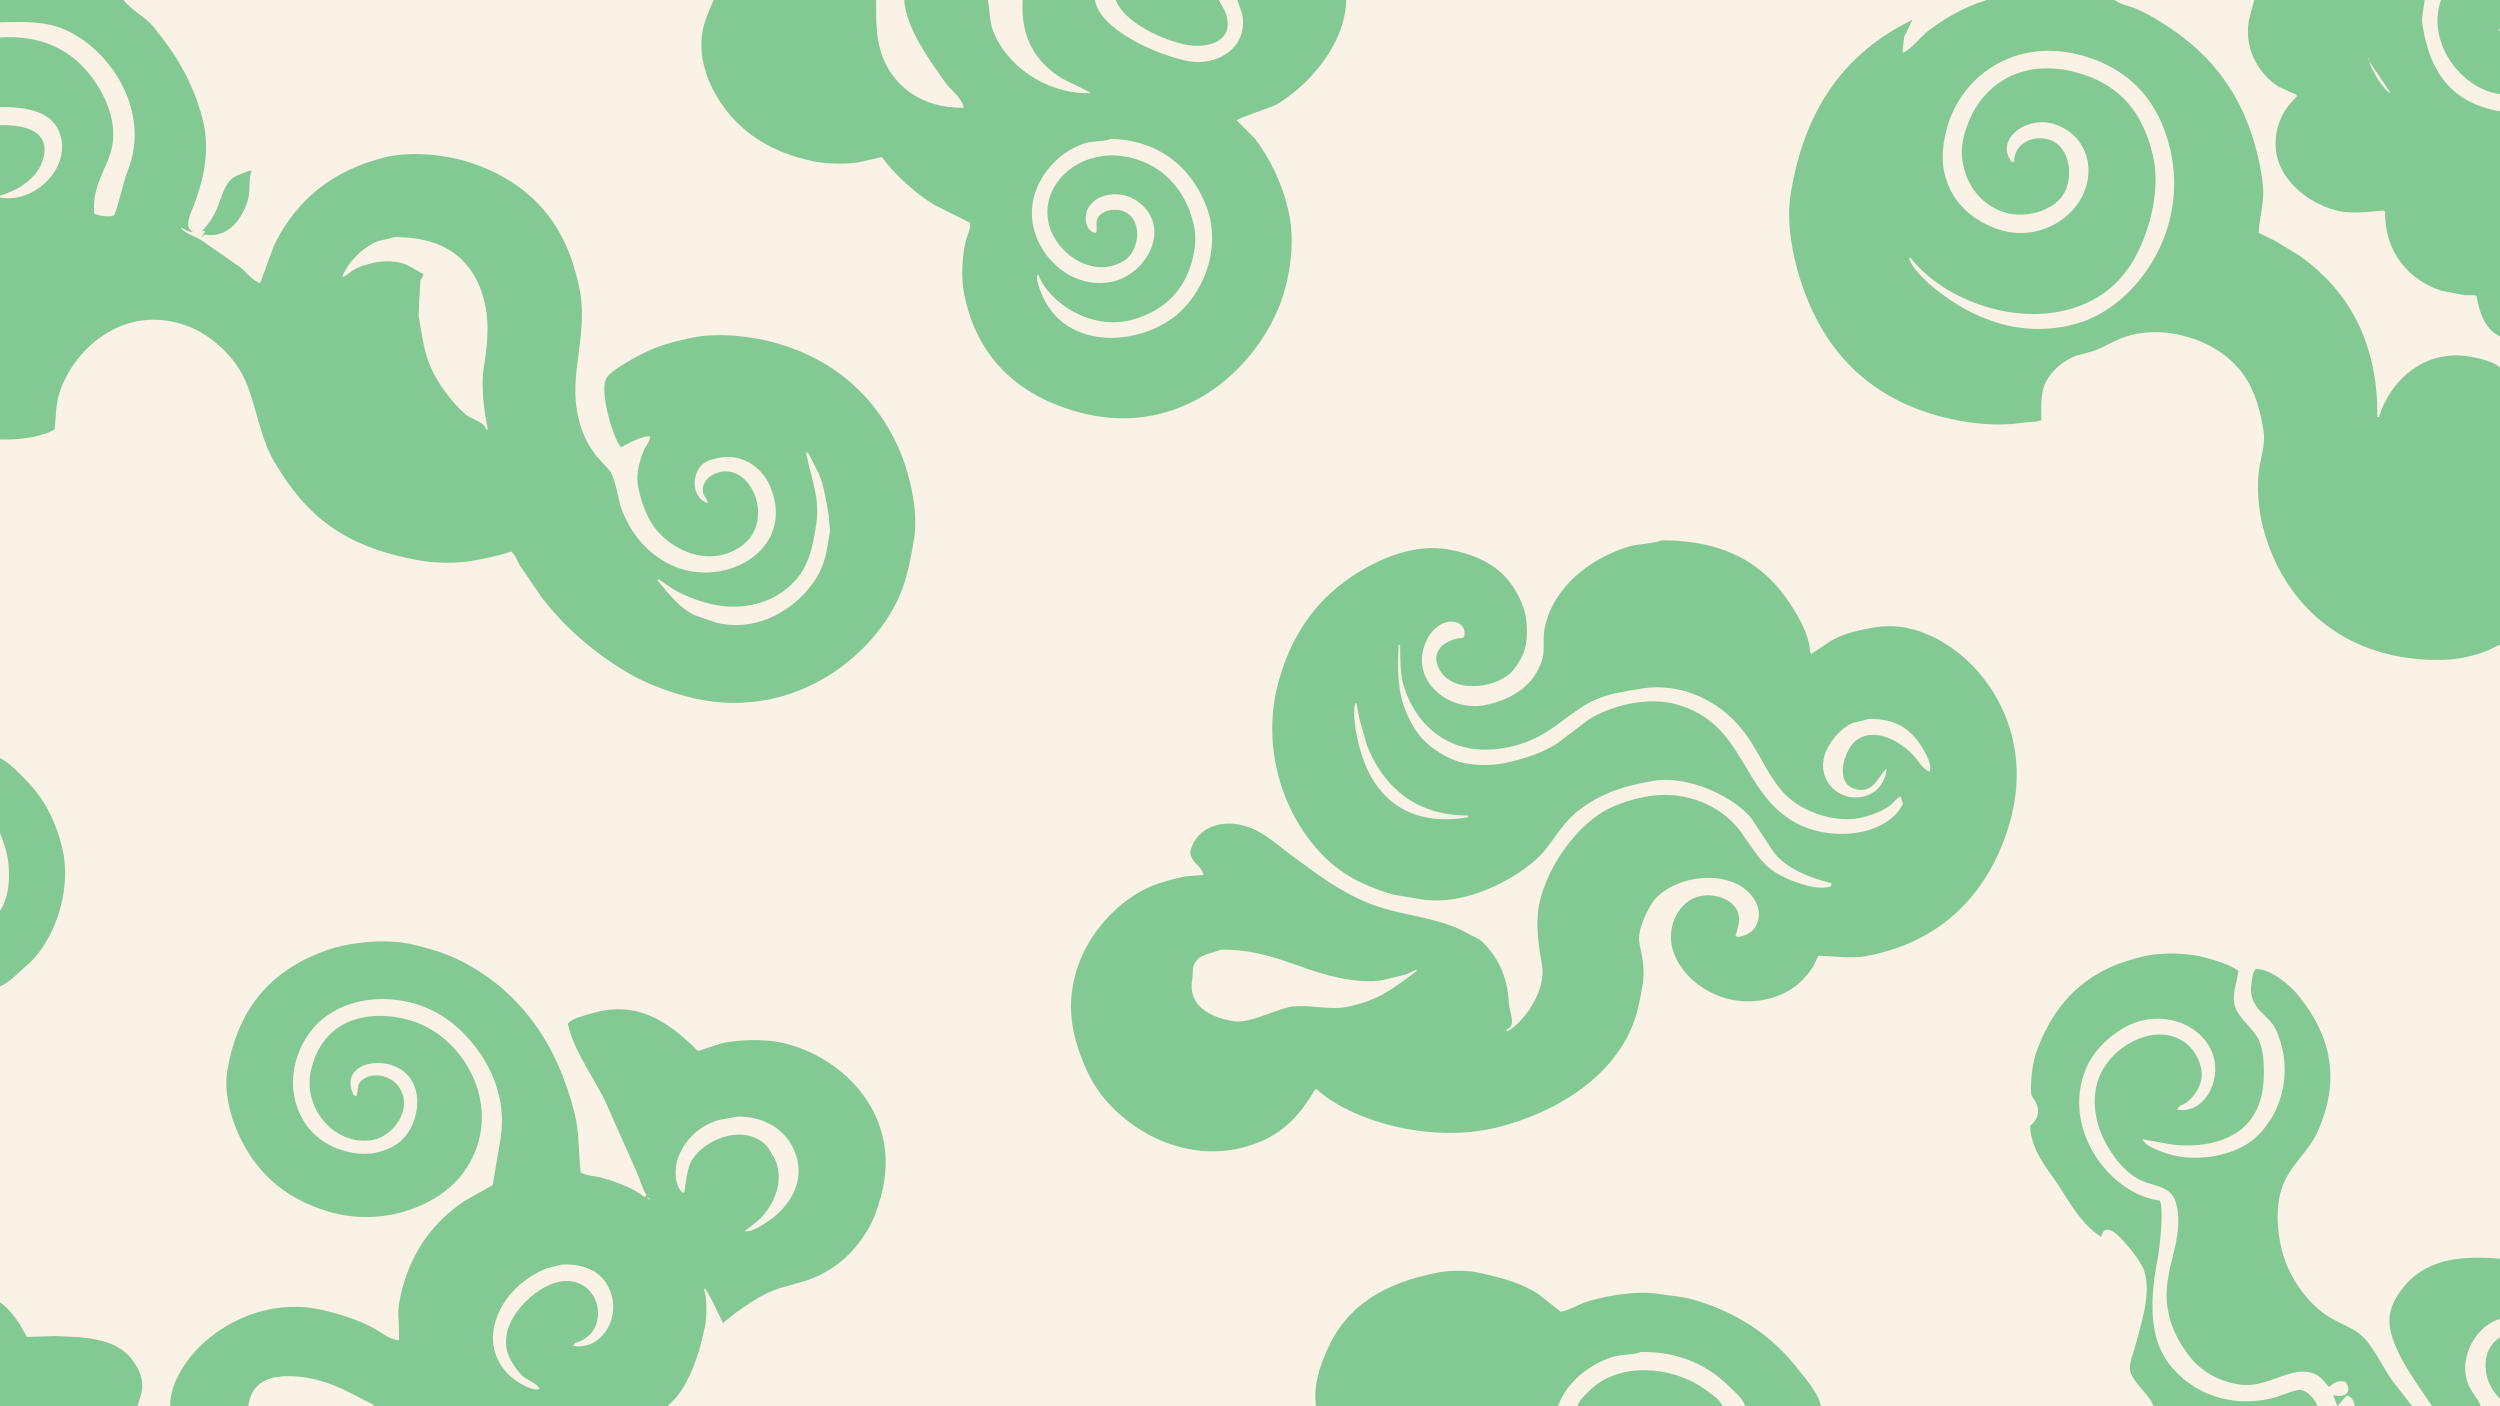 <?xml version="1.0" encoding="utf-8"?>
<!-- Generator: Adobe Illustrator 27.5.0, SVG Export Plug-In . SVG Version: 6.00 Build 0)  -->
<svg version="1.1" id="Layer_1" xmlns="http://www.w3.org/2000/svg" xmlns:xlink="http://www.w3.org/1999/xlink" x="0px" y="0px"
	 viewBox="0 0 1920 1080" style="enable-background:new 0 0 1920 1080;" xml:space="preserve">
<rect x="0" y="0" width="1920" height="1080" fill="#333333" stroke="none"/>
<g>
	<defs>
		<rect id="SVGID_1_" width="1920" height="1080"/>
	</defs>
	<clipPath id="SVGID_00000083065135902840839070000011875296506664990645_">
		<use xlink:href="#SVGID_1_"  style="overflow:visible;"/>
	</clipPath>
	
		<rect style="clip-path:url(#SVGID_00000083065135902840839070000011875296506664990645_);fill-rule:evenodd;clip-rule:evenodd;fill:#83C993;" width="1920" height="1080"/>
	<g style="clip-path:url(#SVGID_00000083065135902840839070000011875296506664990645_);">
		<path style="fill:#F9F2E5;" d="M3.48,649.504c-1.619-4.612-3.337-12.406-7.949-13.911c0,22.741,0,45.488,0,68.228
			c0.11,0,0.221,0,0.331,0C8.391,694.394,9.291,666.063,3.48,649.504z"/>
		<path style="fill:#F9F2E5;" d="M1327.306,1064.172c-14.954-14.937-37.169-26.386-67.234-25.834
			c-6.633,2.601-14.979,1.698-21.197,3.643c-18.806,5.885-35.902,19.915-42.394,38.089c0,0.11,0,0.221,0,0.331
			c4.968,0,9.937,0,14.904,0c1.165-5.244,6.273-9.262,9.605-12.586c21.886-21.836,62.708-18.894,87.107-1.656
			c4.682,3.308,13.151,8.362,14.904,14.242c5.74,0,11.482,0,17.223,0C1339.189,1074.13,1331.262,1068.124,1327.306,1064.172z"/>
		<path style="fill:#F9F2E5;" d="M76.676,68.57c5.595,9.538,12.615,26.12,9.605,43.057c-3.099,17.437-15.989,29.97-13.911,52.33
			c2.283,1.523,11.789,3.353,15.235,1.325c1.47-1.129,8.166-28.613,9.936-32.789c20.502-48.368-16.044-99.771-53.655-111.947
			c-14.553-4.711-31.102-3.588-48.356-3.312c0,3.974,0,7.949,0,11.923C37.057,24.994,61.704,43.048,76.676,68.57z"/>
		<path style="fill:#F9F2E5;" d="M432.391,971.104c-4.195,0.993-8.391,1.987-12.586,2.981
			c-17.663,7.158-33.109,21.264-39.082,40.076c-7.162,22.556,4.682,39.815,17.885,47.694c2.956,1.764,10.95,6.473,15.235,4.968
			c0.221,0,0.442,0,0.662,0c-1.35-3.966-9.106-6.783-12.255-9.274c-3.727-2.948-7.184-8.056-9.605-12.255
			c-14.849-25.756,14.697-54.299,33.12-59.948c34.908-10.703,46.391,37.968,15.898,46.037c-0.442,0.552-0.883,1.104-1.325,1.656
			c0.11,0.221,0.221,0.442,0.331,0.662c19.861,3.254,35.311-19.028,28.815-39.745C464.778,978.944,452.697,970.727,432.391,971.104z
			"/>
		<path style="fill:#F9F2E5;" d="M499.625,921.423c0-0.11,0-0.221,0-0.331c-0.883-0.552-1.767-1.104-2.65-1.656
			C497.253,920.295,497.841,921.083,499.625,921.423z"/>
		<path style="fill:#F9F2E5;" d="M218.432,1056.886c-2.76,0.331-5.52,0.662-8.28,0.994c-11.34,3.061-17.935,9.51-19.541,22.522
			c24.507,0,49.021,0,73.527,0c4.137,0.001,22.368,0.844,23.184-1.325C267.107,1069.299,248.67,1056.277,218.432,1056.886z"/>
		<path style="fill:#F9F2E5;" d="M31.633,126.2c-4.784,11.519-18.421,20.259-31.133,23.847c-0.221,0.331-0.442,0.662-0.662,0.994
			c0.11,0.221,0.221,0.442,0.331,0.662c26.89,5.114,56.405-24.433,45.044-51.006C38.291,84.51,18.308,81.77-4.469,82.15
			c0,4.747,0,9.495,0,14.242C18.756,94.561,42.182,100.802,31.633,126.2z"/>
		<path style="fill:#F9F2E5;" d="M1836.037,71.551c-0.734-1.348-16.56-24.509-16.56-24.509
			C1821.077,53.078,1830.705,70.096,1836.037,71.551z"/>
		<path style="fill:#F9F2E5;" d="M1819.808,45.717c0-0.11,0-0.221,0-0.331c-0.442-0.331-0.883-0.662-1.325-0.994
			C1818.997,45.778,1818.416,45.208,1819.808,45.717z"/>
		<path style="fill:#F9F2E5;" d="M1498.539,88.774c-4.464,10.932-8.687,28.376-5.299,43.719
			c4.724,21.397,19.805,35.553,38.751,42.725c32.786,12.412,64.156-8.167,70.547-33.452c6.427-25.427-10.016-43.798-28.484-47.362
			c-20.239-3.906-41.575,13.544-29.146,29.808c0.662,0,1.325,0,1.987,0c-0.333-14.216,15.471-21.772,28.815-16.229
			c13.927,5.785,17.524,28.6,8.28,42.394c-7.564,11.287-29.97,18.919-47.693,11.592c-15.686-6.484-25.919-19.347-29.146-38.42
			c-1.858-10.98,1.556-21.746,4.306-28.815c12.659-32.534,44.579-50.997,86.776-38.089c30.622,9.367,47.833,30.523,55.311,63.26
			c3.739,16.366,1.668,34.075-2.318,48.687c-8.244,30.219-23.154,52.987-49.681,64.585c-48.17,21.06-109.23-2.58-134.138-35.108
			c-0.442,0-0.883,0-1.325,0c1.757,7.743,14.43,19.205,20.204,23.847c26.944,21.661,65.768,39.773,110.954,25.834
			c43.136-13.307,84.123-70.156,69.553-132.813c-8.692-37.38-30.701-61.414-66.241-71.872
			C1551.646,28.678,1512.532,54.504,1498.539,88.774z"/>
		<path style="fill:#F9F2E5;" d="M911.313,46.711c23.802,5.022,47.595-10.668,42.725-35.77c-1.325-3.864-2.65-7.729-3.974-11.592
			c-4.747,0-9.495,0-14.242,0c0,0.11,0,0.221,0,0.331c2.381,4.56,5.465,8.419,6.624,14.242
			c3.929,19.737-18.311,23.991-34.445,19.872c-18.678-4.768-45.498-17.523-51.337-34.445c-5.299,0-10.599,0-15.898,0
			C843.905,22.462,887.394,41.664,911.313,46.711z"/>
		<path style="fill:#F9F2E5;" d="M740.08,82.812c-0.819-7.284-10.142-13.841-13.911-19.21
			c-10.517-14.985-30.684-41.582-31.796-64.254c-7.175,0-14.353,0-21.528,0c-0.081,14.84-0.016,28.614,3.643,40.407
			C684.299,64.928,706.75,83.163,740.08,82.812z"/>
		<path style="fill:#F9F2E5;" d="M836.792,71.551c0.11-0.221,0.221-0.442,0.331-0.662c-7.175-3.532-14.353-7.066-21.528-10.599
			c-18.439-11.469-32.357-29.796-30.14-60.942c-8.942,0-17.886,0-26.828,0c1.579,8.973,1.316,17.834,4.306,25.172
			C772.968,49.152,801.295,71.946,836.792,71.551z"/>
		<path style="fill:#F9F2E5;" d="M871.237,245.103c-32.571,9.964-66.236-12.918-73.859-34.445
			c-2.425,1.366,0.337,9.164,1.325,11.923c3.509,9.802,9.683,18.996,17.223,24.84c25.156,19.498,63.257,13.278,85.782-3.974
			c21.318-16.328,38.563-53.02,23.516-88.101c-11.481-26.768-34.638-47.59-71.871-48.687c-5.789,2.238-14.21,1.548-19.872,3.312
			c-17.127,5.337-30.917,19.024-37.426,35.108c-15.317,37.846,21.15,80.665,59.617,70.878c26.087-6.638,44.706-42.469,17.554-61.604
			c-12.025-8.474-31.486-6.418-37.757,5.962c-3.431,6.773-1.407,17.681,5.962,18.547c0.11,0,0.221,0,0.331,0
			c1.221-2.824-0.21-6.905,0.662-9.936c1.841-6.397,12.38-9.944,20.535-6.624c14.903,6.067,12.496,29.659,0.994,37.426
			c-27.537,18.594-67.201-13.483-58.292-46.369c7.047-26.014,38.9-42.343,71.54-29.477c20.938,8.253,35.282,26.636,40.076,51.006
			c2.12,10.777-0.684,22.939-3.312,30.471C906.791,225.913,892.337,238.647,871.237,245.103z"/>
		<path style="fill:#F9F2E5;" d="M619.521,432.233c-10.657,24.35-40.731,40.099-75.515,31.133
			c-10.458-2.695-19.94-6.569-28.152-11.592c-3.312-2.318-6.624-4.637-9.936-6.955c-0.221,0.11-0.442,0.221-0.662,0.331
			c0,0.331,0,0.662,0,0.994c8.754,10.037,15.303,19.788,27.821,26.165c5.74,1.987,11.482,3.975,17.223,5.962
			c36.968,8.756,68.021-16.831,79.158-38.751c4.697-9.245,5.91-19.035,7.949-31.464c-0.331-4.195-0.662-8.391-0.994-12.586
			c-2.11-12.233-3.554-21.935-7.618-31.796c-2.76-5.409-5.52-10.82-8.28-16.229c-0.442,0-0.883,0-1.325,0
			c2.205,16.296,11.139,33.479,7.618,55.642C625.056,414.113,623.337,423.515,619.521,432.233z"/>
		<path style="fill:#F9F2E5;" d="M373.105,236.822c-6.313-34.559-28.654-55.154-70.215-54.649
			c-4.195,0.993-8.391,1.987-12.586,2.981c-11.641,4.719-22.082,15.178-27.159,26.496c0,0.331,0,0.662,0,0.994
			c3.43-0.839,5.488-3.669,8.28-5.299c7.907-4.617,23.064-8.593,35.77-5.63c7.54,1.758,11.869,6.049,17.885,8.611
			c0.367,1.422-1.662,3.239-2.318,5.63c-0.442,8.721-0.883,17.444-1.325,26.165c2.733,15.597,4.051,27.766,9.274,39.745
			c5.583,12.805,16.458,27.303,26.496,36.101c4.863,4.262,14.555,5.611,16.229,11.923c0.442,0,0.883,0,1.325,0
			c-2.929-13.592-5.51-33.592-3.312-47.031C373.781,268.601,375.873,251.976,373.105,236.822z"/>
		<path style="fill:#F9F2E5;" d="M581.102,938.314c-2.981,2.318-5.962,4.637-8.943,6.955c0,0.11,0,0.221,0,0.331
			c5.487,0.684,13.302-4.672,17.223-7.287c12.945-8.633,29.341-26.496,22.191-50.343c-5.307-17.7-21.508-30.305-44.381-30.471
			c-5.078,0.883-10.157,1.767-15.235,2.65c-15.288,4.784-25.342,14.395-31.133,28.815c-3.325,8.279-2.748,23.266,3.974,27.159
			c0.221-0.11,0.442-0.221,0.662-0.331c1.625-8.918,2.005-18.254,5.962-24.84c8.785-14.622,36.526-27.882,54.98-13.248
			c3.133,2.485,5.161,6.405,7.286,9.936C604.604,905.779,593.268,928.553,581.102,938.314z"/>
		<path style="fill:#F9F2E5;" d="M1901.947,227.217c-2.472-1.141-6.559-0.091-9.936-0.662c-5.74-1.104-11.482-2.208-17.223-3.312
			c-24.449-7.981-43.434-29.085-43.057-60.61c-0.331-0.331-0.662-0.662-0.994-0.994c-10.58,0.802-24.196,2.897-35.108,0.331
			c-27.945-6.572-59.737-34.262-43.719-71.54c2.757-6.415,7.376-11.55,11.923-16.229c0-0.442,0-0.883,0-1.325
			c-4.636-2.097-9.274-4.196-13.911-6.293c-12.825-8.108-26.803-26.547-22.853-50.674c1.435-5.52,2.871-11.041,4.306-16.56
			c-35.987,0-71.985,0-107.973,0c3.447,3.848,11.898,5.129,16.891,7.286c11.111,4.801,21.664,11.49,31.133,18.216
			c33.025,23.459,55.597,56.62,64.585,104.33c1.205,6.399,2.685,15.949,1.987,23.516c-0.838,9.089-3.041,17.888-3.312,26.165
			c4.084,1.987,8.17,3.975,12.255,5.962c6.403,3.864,12.807,7.729,19.21,11.592c34.735,24.667,60.501,63.785,59.617,123.871
			c0.442,0,0.883,0,1.325,0c7.693-26.036,33.181-52.782,70.215-46.369c6.334,1.097,12.322,2.657,17.554,4.968
			c3.204,1.415,5.495,4.172,9.605,4.637c0-7.948,0-15.899,0-23.847C1910.257,256.73,1904.497,242.334,1901.947,227.217z"/>
		<path style="fill:#F9F2E5;" d="M1791.987,1071.459c8.196,2.277,15.457-1.871,9.274-10.267c-5.772-1.435-9.158,0.943-12.255,3.974
			c-0.11,0-0.221,0-0.331,0c-3.352-3.635-5.999-7.882-10.93-9.936c-18.346-7.642-36.069,11.866-58.623,7.949
			c-16.947-2.944-29.523-10.869-38.089-22.191c-7.58-10.02-13.63-20.622-16.229-35.77c-5.076-29.578,14.066-53.712,6.293-81.476
			c-4.048-14.46-18.867-12.142-30.14-18.879c-18.592-11.111-40.885-46.812-28.815-77.502c5.63-14.316,18.744-25.934,33.783-30.802
			c23.501-7.607,41.413,6.314,44.713,24.84c1.989,11.168-5.637,21.016-11.261,25.172c-2.524,1.864-6.145,2.37-7.286,5.63
			c20.764,3.465,33.748-21.899,27.821-41.069c-7.984-25.827-42.333-37.41-69.222-21.528c-12.113,7.154-23.202,17.894-28.815,31.464
			c-18.875,45.633,18.05,95.984,56.967,101.018c3.134,6.86-0.233,36.791-1.656,44.05c-5.873,29.95-7.248,60.17,8.28,80.814
			c13.995,18.606,40.817,34.713,76.839,27.49c8.233-1.651,15.062-5.417,22.522-6.955c6.272-1.294,14.331,8.274,14.904,12.917
			c5.188,0,10.378,0,15.567,0c-1.104-2.87-2.208-5.741-3.312-8.611C1791.987,1071.68,1791.987,1071.569,1791.987,1071.459z"/>
		<path style="fill:#F9F2E5;" d="M1876.775,506.754c-75.82,2.011-124.127-43.216-139.106-103.005
			c-3.056-12.198-4.913-31.158-2.318-45.706c1.416-7.939,4.575-17.465,2.981-27.49c-4.444-27.942-13.05-45.521-31.464-58.954
			c-15.541-11.337-43.057-21.041-70.216-14.242c-10.739,2.689-18.904,8.321-27.821,11.923c-4.857,1.325-9.716,2.65-14.573,3.974
			c-9.848,3.882-19.265,11.73-23.516,21.197c-3.611,8.042-3.117,17.31-2.981,28.152c-3.804,1.818-8.92,1.199-13.911,1.987
			c-24.363,3.85-51.723-0.896-70.215-6.624c-52.896-16.384-85.353-52.379-101.68-105.323c-5.058-16.404-10.357-41.617-6.624-64.254
			c10.836-65.705,42.15-108.348,93.4-133.144c-2.097,4.305-4.196,8.612-6.293,12.917c-0.442,3.753-0.883,7.508-1.325,11.261
			c0.11,0.331,0.221,0.662,0.331,0.994c5.238-1.454,14.35-12.89,19.21-16.56c12.444-9.397,27.798-18.732,44.381-23.516
			c0.221-0.331,0.442-0.662,0.662-0.994c-163.93,0-327.909,0-491.839,0c-0.263,35.493-30.245,67.229-53.324,80.814
			c-3.719,2.189-29.924,10.65-30.802,12.255c4.636,4.636,9.274,9.274,13.911,13.911c11.951,15.832,21.127,34.199,26.165,56.967
			c5.376,24.296,0.108,52.837-6.955,70.878c-20.829,53.201-81.132,105.428-159.972,80.814
			c-43.297-13.517-72.977-41.942-82.47-89.425c-2.481-12.409-1.429-29.118,1.325-40.738c0.681-2.874,4.656-11.235,2.981-13.911
			c-9.052-4.526-18.107-9.053-27.159-13.579c-15.679-9.769-29.417-22.272-40.407-36.764c-5.188,1.214-10.378,2.429-15.567,3.643
			c-10.363,2.243-26.148,1.864-36.764-0.331c-36.838-7.617-62.445-26.208-77.502-55.642c-5.637-11.019-11.351-28.857-7.286-46.369
			c1.951-8.405,5.277-15.318,8.28-22.522c-151.235,0-302.516,0-453.751,0c0,0.11,0,0.221,0,0.331
			c6.39,8.303,17.204,13.268,23.847,21.528c16.393,20.385,29.952,41.514,37.426,71.209c6.184,24.571-0.494,48.857-7.618,66.903
			c-1.921,4.868-6.902,15.292-0.662,18.216c0.11,0.221,0.221,0.442,0.331,0.662c-3.786-0.239-5.682-1.906-8.28-3.312
			c-0.11,0.221-0.221,0.442-0.331,0.662c3.276,4.063,10.389,5.794,14.904,8.611c10.156,7.065,20.315,14.132,30.471,21.197
			c4.185,3.21,9.709,10.861,15.235,11.923c3.312-9.052,6.624-18.107,9.936-27.159c7.796-17.832,21.691-35.236,36.433-46.369
			c13.547-10.231,28.727-17.524,47.693-22.522c22.265-5.867,50.901-2.093,69.222,4.306c44.99,15.712,72.429,46.494,82.139,97.705
			c6.415,33.831-8.758,64.215-1.325,96.712c2.884,12.608,7.49,21.933,14.242,30.471c3.422,3.753,6.845,7.508,10.267,11.261
			c5.162,8.715,5.715,21.514,9.605,31.133c6.873,16.996,17.65,30.022,32.789,38.751c41.427,23.887,102.074-7.831,80.483-58.292
			c-5.494-12.841-20.009-25.812-40.076-21.528c-5.396,1.152-10.315,2.739-13.248,6.293c-6.96,8.432-6.146,23.329,3.974,27.821
			c0.552,0.11,1.104,0.221,1.656,0.331c-0.724-4.283-5.089-5.84-3.643-12.586c2.059-9.609,16.831-15.168,27.159-8.943
			c17.187,10.36,21.117,39.747,3.974,53.324c-24.268,19.22-55.463,5.504-69.222-13.911c-5.791-8.171-9.723-19.27-11.923-30.802
			c-1.902-9.967,1.671-20.947,4.637-27.821c1.449-3.359,4.376-5.871,4.637-10.267c-5.107-1.107-18.197,5.937-22.191,8.28
			c-5.393-4.281-17.452-43.417-11.261-53.324c4.119-6.591,26.981-18.709,35.439-22.191c9.368-3.857,19.393-6.354,30.14-8.611
			c20.255-4.254,46.199-0.943,62.929,3.643c47.919,13.136,81.069,43.71,98.368,87.438c5.428,13.721,12.862,41.638,9.274,63.26
			c-2.714,16.356-5.298,30.33-10.93,43.388c-21.508,49.87-86.802,99.192-164.94,77.502c-15.46-4.291-30.648-10.079-43.388-17.554
			c-25.977-15.241-49.528-35.432-67.235-58.954c-5.409-7.948-10.82-15.899-16.229-23.847c-2.321-3.831-3.209-7.894-6.624-10.599
			c-9.845,3.208-20.004,5.342-31.133,7.286c-11.047,1.93-27.927,1.507-38.42-0.331c-58.33-10.219-87.84-33.767-112.941-76.84
			c-10.395-17.836-12.902-40.791-21.528-60.942c-5.958-13.919-15.999-24.704-27.49-33.12c-5.87-4.299-13.355-8.229-20.866-10.599
			c-47.415-14.961-84.396,20.342-94.725,52.993c-2.586,8.174-2.523,17.942-3.643,27.821c-11.446,6.393-30.532,8.637-46.369,7.286
			c0,81.137,0,162.299,0,243.436c9.138,2.139,17.575,11.614,23.516,17.554c13.656,13.656,22.981,30.029,28.484,51.999
			c9.134,36.469-8.622,76.54-27.49,91.744c-6.648,5.357-14.62,15.423-24.509,16.891c0,79.702,0,159.428,0,239.13
			c7.6,2.164,15.929,13.289,19.872,19.541c1.766,3.091,3.533,6.183,5.299,9.274c7.175-0.221,14.353-0.442,21.528-0.662
			c26.531,0.817,49.249,2.19,60.942,20.535c3.297,5.172,7.48,12.432,5.63,22.522c-1.104,3.753-2.208,7.508-3.312,11.261
			c8.39,0,16.782,0,25.172,0c-0.05-14.522,6.766-26.03,12.917-34.776c17.195-24.45,58.374-50.32,104.661-39.413
			c13.513,3.184,25.971,7.23,37.095,12.917c6.198,3.169,13.017,9.263,20.535,10.267c0.221-0.11,0.442-0.221,0.662-0.331
			c-0.11-4.968-0.221-9.937-0.331-14.904c-1.132-7.384,0.849-17.495,2.65-24.178c8.311-30.846,24.541-51.682,47.694-67.566
			c7.286-4.084,14.574-8.17,21.859-12.255c1.987-11.812,3.975-23.627,5.962-35.439c7.287-43.975-21.74-80.481-45.706-95.056
			c-32.928-20.026-78.374-15.611-99.693,11.923c-24.284,31.364-15.895,74.79,17.554,89.425c7.92,3.465,19.984,6.711,31.796,4.306
			c6.036-1.229,11.406-3.425,15.898-6.293c17.605-11.238,24.015-44.962,3.312-57.961c-16.512-10.367-46.811-3.591-36.101,19.872
			c0.662,0.331,1.325,0.662,1.987,0.994c1.836-2.042,0.801-7.749,2.65-10.267c6.803-9.268,23.074-6.507,29.477,1.987
			c12.982,17.222-3.283,38.7-18.879,41.732c-28.057,5.453-54.116-22.768-48.025-52.33c3.142-15.249,10.768-27.11,21.859-34.445
			c16.903-11.179,42.539-10.473,61.935-2.318c39.543,16.624,64.923,71.053,33.452,114.266
			c-18.119,24.879-60.977,42.699-103.998,29.808c-35.287-10.573-58.238-32.359-71.209-65.247
			c-4.122-10.45-8.803-27.428-5.962-43.719c8.449-48.448,34.543-76.965,76.508-91.744c16.471-5.801,44.625-9.246,65.579-4.306
			c13.371,3.153,26.011,6.943,37.095,12.586c45.066,22.942,73.767,62.724,87.438,117.247c3.506,13.982,2.804,28.839,4.637,45.375
			c4.383,2.457,11.037,2.524,16.229,3.974c11.064,3.089,24.383,7.937,32.458,14.573c0.442,0,0.883,0,1.325,0
			c0.11-0.552,0.221-1.104,0.331-1.656c-3.186-4.917-4.036-9.473-6.624-15.567c-7.135-16.797-15.151-33.736-22.522-51.006
			c-9.249-21.671-25.062-39.776-31.133-64.585c3.572-4.586,12.014-6.036,18.216-7.949c38.286-11.807,63.439,10.994,81.808,28.815
			c5.74-1.877,11.482-3.754,17.223-5.63c12.712-3.273,34.224-3.781,47.693-0.662c47.321,10.955,92.644,56.326,75.515,118.24
			c-2.405,8.692-5.403,17.331-9.605,24.509c-10.102,17.255-24.052,30.725-43.719,38.42c-10.395,4.067-21.746,5.672-31.464,9.936
			c-9.748,4.277-18.79,10.603-27.159,16.56c-2.76,2.208-5.52,4.416-8.28,6.624c-0.331,0.331-0.662,0.662-0.994,0.994
			c-1.992-3.862-11.663-25.473-14.242-26.496c-0.11,0.221-0.221,0.442-0.331,0.662c2.46,6.676,2.172,20.733,0.662,28.484
			c-4.257,21.864-13.608,49.152-28.152,60.279c0,0.331,0,0.662,0,0.994c165.807,0.11,331.663,0.221,497.47,0.331
			c-2.34-17.376,3.614-32.3,8.611-43.719c14.76-33.727,43.518-51.304,84.457-59.286c9.364-1.826,22.16-2.044,31.796,0
			c17.714,3.757,33.211,8.038,46.037,16.56c5.63,4.416,11.262,8.833,16.891,13.248c2.67,0.746,15.007-5.714,18.547-6.955
			c11.806-4.137,38.807-9.57,56.305-6.624c9.122,1.536,18.2,1.961,26.496,4.306c33.551,9.484,60.5,27.497,79.489,51.668
			c5.754,7.324,17.719,20.299,19.21,30.802c85.111,0,170.248,0,255.359,0c-1.407-7.742-15.607-18.055-17.885-27.49
			c-1.315-5.446,2.516-13.748,3.643-18.216c3.744-14.838,13.649-42.655,6.624-59.948c-3.176-7.819-15.458-22.85-21.859-27.821
			c-4.471-3.472-9.343-4.085-10.599,2.981c-15.288-9.35-24.159-26.468-34.114-41.401c-7.849-11.774-19.85-25.247-20.535-43.719
			c5.389-5.038,8.653-10.514,3.643-19.541c-1.158-2.087-2.881-3.125-2.981-6.624c-0.34-11.932,1.535-24.153,4.968-33.12
			c14.667-38.316,39.959-62.296,83.795-71.54c12.905-2.721,32.074-2.027,44.381,1.325c9.734,2.651,18.886,5.157,26.165,10.267
			c-0.874,8.222-5.493,17.961-2.65,27.159c3.351,10.841,14.545,16.481,18.879,27.49c2.642,6.711,3.312,14.465,3.312,23.847
			c-0.001,29.611-13.24,45.849-36.101,52.662c-10.21,3.042-25.484,4.132-38.089,1.656c-6.072-1.104-12.145-2.208-18.216-3.312
			c-0.221,0-0.442,0-0.662,0c1.472,4.571,9.849,7.443,14.242,9.274c22.424,9.343,53.549,4.259,69.553-8.28
			c22.098-17.313,33.318-52.574,18.547-85.12c-5.926-13.058-22.582-16.023-18.547-37.095c0.759-3.965,0.715-7.282,2.981-9.605
			c11.308-0.544,26.812,12.87,32.458,19.872c23.847,29.571,33.863,62.614,15.235,104.661c-7.51,16.953-22.453,26.478-28.152,45.375
			c-5.3,17.572-2.05,41.35,3.643,55.642c6.717,16.862,18.325,32.226,32.789,41.401c7.864,4.988,17.138,7.922,24.178,13.579
			c9.797,7.872,17.446,25.578,25.172,36.101c5.078,6.513,10.157,13.028,15.235,19.541c4.857,0,9.716,0,14.573,0
			c0-0.331,0-0.662,0-0.994c-10.261-15.625-27.78-38.119-31.796-58.623c-2.741-13.993,4.13-24.441,9.274-31.133
			c16.75-21.793,43.131-26.471,79.489-22.522c0-157.638,0-315.323,0-472.961c-5.574,0.452-10.462,4.113-15.235,5.962
			C1900.191,503.632,1888.032,506.456,1876.775,506.754z M190.28,154.021c-4.81,15.411-15.567,29.06-33.452,26.165
			c-0.552,0.662-1.104,1.325-1.656,1.987c-0.11,0-0.221,0-0.331,0c0.891-1.996,2.153-2.505,2.65-4.968
			c-0.773,0.11-1.546,0.221-2.318,0.331c4.492-4.89,8.421-10.299,11.261-16.891c3.394-7.877,5.81-18.994,12.255-23.847
			c3.681-2.772,8.116-3.471,12.586-5.63c0.662,0,1.325,0,1.987,0C190.661,136.835,192.471,146.999,190.28,154.021z
			 M1543.252,632.612c-15.779,53.369-51.642,90.695-109.96,101.68c-11.394,2.146-25.726-0.026-36.764-0.331
			c-1.325,2.76-2.65,5.52-3.974,8.28c-5.564,8.926-13.808,16.813-23.847,21.197c-35.764,15.619-71.988-3.839-82.801-30.471
			c-7.792-19.192,2.715-39.441,17.223-44.05c13.158-4.18,28.729,2.078,31.796,12.255c1.798,5.965-0.598,12.883-1.987,17.223
			c0.11,0.221,0.221,0.442,0.331,0.662c1.95,0.898,3.334,0.156,5.299-0.331c10.828-2.686,15.933-15.854,9.274-27.159
			c-15.172-25.756-61.647-20.437-77.833,0.331c-4.024,5.164-13.019,22.221-10.93,32.458c1.668,8.171,4.458,19.93,2.65,30.802
			c-2.229,13.397-4.364,24.205-8.943,34.776c-16.738,38.649-58.091,64.611-102.674,75.846
			c-51.236,12.912-112.505-5.015-138.775-29.146c-0.442,0-0.883,0-1.325,0c-10.247,17.316-21.918,31.473-41.069,39.745
			c-53.298,23.019-106.351-8.484-127.845-42.394c-6.263-9.88-10.935-21.452-14.573-33.783
			c-16.679-56.525,21.952-104.431,57.63-119.565c8.083-3.429,17.107-5.699,26.496-7.618c4.305-0.331,8.612-0.662,12.917-0.994
			c0.221,0,0.442,0,0.662,0c-1.006-6.293-8.479-9.423-9.936-15.898c-0.571-2.539,1.012-5.708,1.656-7.287
			c5.428-13.301,22.69-20.041,41.069-14.242c14.053,4.434,24.316,14.604,35.108,22.522c18.405,13.503,36.894,27.729,59.617,36.764
			c24.493,9.738,53.435,10.19,75.184,22.853c4.053,2.36,8.749,3.751,11.923,6.955c10.954,11.058,18.927,25.327,19.872,46.369
			c0.339,7.55,6.455,17.303-1.987,20.866c0.221,0.442,0.442,0.883,0.662,1.325c11.722-5.902,30.505-30.609,26.828-51.337
			c-2.295-12.935-5.197-30.656-2.318-45.375c5.973-30.536,30.282-63.618,54.98-75.183c7.759-3.633,16.409-6.443,25.834-8.28
			c34.401-6.704,61.801,9.204,74.521,27.159c14.943,21.092,18.567,30.878,46.7,39.745c6.269,1.976,14.052,3.853,21.859,1.987
			c0.705-1.129,0.969-1.158,0.662-2.65c-17.2-4.21-34.528-11.489-44.05-23.516c-5.74-8.721-11.482-17.444-17.223-26.165
			c-11.684-14.813-46.185-33.846-76.177-28.815c-24.492,4.108-41.228,10.593-56.967,22.853
			c-10.583,8.244-16.848,19.262-25.172,29.808c-14.059,17.814-58.038,44.568-96.049,38.089c-7.065-1.214-14.132-2.429-21.197-3.643
			c-12.961-3.828-25.06-8.711-35.439-15.235c-39.394-24.764-70.818-88.078-51.006-152.685
			c10.959-35.736,30.328-60.794,58.954-78.827c15.23-9.594,42.587-23.129,70.215-18.216c29.837,5.306,48.429,18.696,57.63,44.713
			c2.89,8.173,3.852,22.815,0.994,32.127c-1.806,5.883-5.145,11.201-8.611,15.567c-10.832,13.64-43.023,18.553-54.98,2.65
			c-10.962-14.579,0.416-26.139,16.229-27.159c0.331-0.442,0.662-0.883,0.994-1.325c1.784-9.039-7.43-13.382-15.898-9.936
			c-7.969,3.243-13.156,11.052-15.567,19.872c-7.206,26.369,20.527,48.078,47.031,43.057c21.255-4.027,38.064-15.334,44.05-34.445
			c2.594-8.283,0.26-14.786,1.987-24.178c1.617-8.789,5.182-16.663,9.274-23.184c11.621-18.522,31.801-32.564,54.649-39.745
			c7.44-2.338,18.534-2.199,25.834-4.968c50.959-0.195,80.904,19.85,100.355,51.006c5.74,9.194,13.151,21.619,13.911,35.108
			c0.331,0.331,0.662,0.662,0.994,0.994c4.968-3.312,9.937-6.624,14.904-9.936c10.041-5.873,21.504-8.425,35.439-10.599
			c20.042-3.127,38.613,4.57,50.012,11.261C1530.486,515.678,1562.085,568.913,1543.252,632.612z"/>
		<path style="fill:#F9F2E5;" d="M1874.788-0.32c0-0.11,0-0.221,0-0.331c-4.195,0-8.391,0-12.586,0
			c-0.473,6.387-2.785,12.849-1.656,20.203c5.93,38.625,24.892,61.634,63.923,66.572c0-4.526,0-9.053,0-13.579
			C1894.126,72.476,1862.264,34.824,1874.788-0.32z"/>
		<path style="fill:#F9F2E5;" d="M1919.832,21.87c-0.221,0.442-0.442,0.883-0.662,1.325c0.442,0.442,0.883,0.883,1.325,1.325
			c1.325,0.11,2.65,0.221,3.974,0.331c0-1.104,0-2.208,0-3.312C1922.923,21.65,1921.377,21.76,1919.832,21.87z"/>
		<path style="fill:#F9F2E5;" d="M1061.349,752.84c-8.923,1.598-20.848,0.352-28.484-0.994
			c-34.629-6.102-55.887-22.911-95.387-22.522c-8.434,3.553-15.305,3.141-19.872,10.267c-2.215,3.457-1.083,7.654-1.987,12.917
			c-3.509,20.412,14.621,29.007,31.796,31.796c11.739,1.906,30.98-8.241,41.401-10.599c14.262-3.226,30.629,2.422,45.044-0.331
			c25.247-4.822,37.191-15.093,53.986-27.49c0-0.442,0-0.883,0-1.325c-2.87,1.325-5.741,2.65-8.611,3.974
			C1073.273,749.969,1067.31,751.405,1061.349,752.84z"/>
		<path style="fill:#F9F2E5;" d="M1894.329,1059.204c2.329,9.36,8.79,14.274,10.93,20.866c6.403,0.11,12.807,0.221,19.21,0.331
			c0-1.104,0-2.208,0-3.312c-3.691-0.976-6.159-4.629-8.28-7.286c-10.727-13.437-10.603-36.715,6.624-44.05
			c0.552-0.11,1.104-0.221,1.656-0.331c0-4.416,0-8.833,0-13.248C1906.781,1013.404,1888.672,1036.469,1894.329,1059.204z"/>
		<path style="fill:#F9F2E5;" d="M1802.254,1071.79c-2.208,2.539-4.416,5.079-6.624,7.618c0,0.11,0,0.221,0,0.331
			c2.585,1.453,9.142,0.759,12.917,0.662C1808.034,1076.468,1806.167,1072.361,1802.254,1071.79z"/>
		<path style="fill:#F9F2E5;" d="M1434.948,552.13c-4.948,2.029-10.28,1.839-14.573,4.306
			c-10.682,6.138-27.575,25.613-16.891,43.719c11.656,19.756,43.306,15.23,45.375-9.605c-0.11,0-0.221,0-0.331,0
			c-5.77,5.3-9.352,18.909-23.184,15.567c-17.72-4.282-8.659-31.66,0.994-38.089c16.298-10.855,37.41,4.837,44.713,13.911
			c2.76,3.429,6.28,8.912,10.599,10.599c0.11,0,0.221,0,0.331,0c2.247-5.161-3.422-14.553-5.63-18.216
			C1468.229,560.852,1456.992,551.764,1434.948,552.13z"/>
		<path style="fill:#F9F2E5;" d="M1049.757,572.333c-1.877-6.623-3.754-13.249-5.631-19.872c-0.773-3.974-1.546-7.949-2.318-11.923
			c-0.597-0.669,0.008-0.245-0.994-0.662c-2.818,10.753,2.167,30.759,4.637,38.751c10.532,34.084,36.243,56.76,82.139,49.018
			c0-0.442,0-0.883,0-1.325C1085.591,626.511,1061.68,602.494,1049.757,572.333z"/>
		<path style="fill:#F9F2E5;" d="M1459.788,611.746c-3.396,1.016-5.539,5.016-8.28,6.955c-6.489,4.592-14.712,7.763-23.847,9.605
			c-9.42,1.9-20.86,0.225-28.152-1.987c-33.399-10.133-38.216-30.197-54.649-56.305c-11.328-17.997-27.827-32.349-50.343-39.082
			c-8.872-2.653-21.769-4.047-32.458-2.318c-17.645,2.853-31.145,4.821-43.719,12.255c-17.245,10.196-28.86,23.737-50.343,30.471
			c-47.577,14.913-79.334-9.745-90.088-45.044c-2.561-8.406-2.494-20.189-2.65-30.802c-0.331-0.11-0.662-0.221-0.994-0.331
			c-1.379,18.204-0.645,36.136,4.968,50.012c4.707,11.637,10.1,20.712,19.21,27.821c6.322,4.933,13.196,9.207,21.86,11.923
			c9.292,2.913,23.557,3.503,34.114,1.325c16.371-3.378,29.428-7.736,41.401-15.235c8.169-6.182,16.34-12.366,24.509-18.547
			c14.906-9.342,43.723-18.502,68.228-11.261c51.789,15.303,48.145,66.216,89.425,90.088c26.674,15.425,70.728,11.559,83.464-13.911
			c-0.442-1.546-0.883-3.091-1.325-4.637C1460.009,612.409,1459.899,612.078,1459.788,611.746z"/>
	</g>
</g>
</svg>

